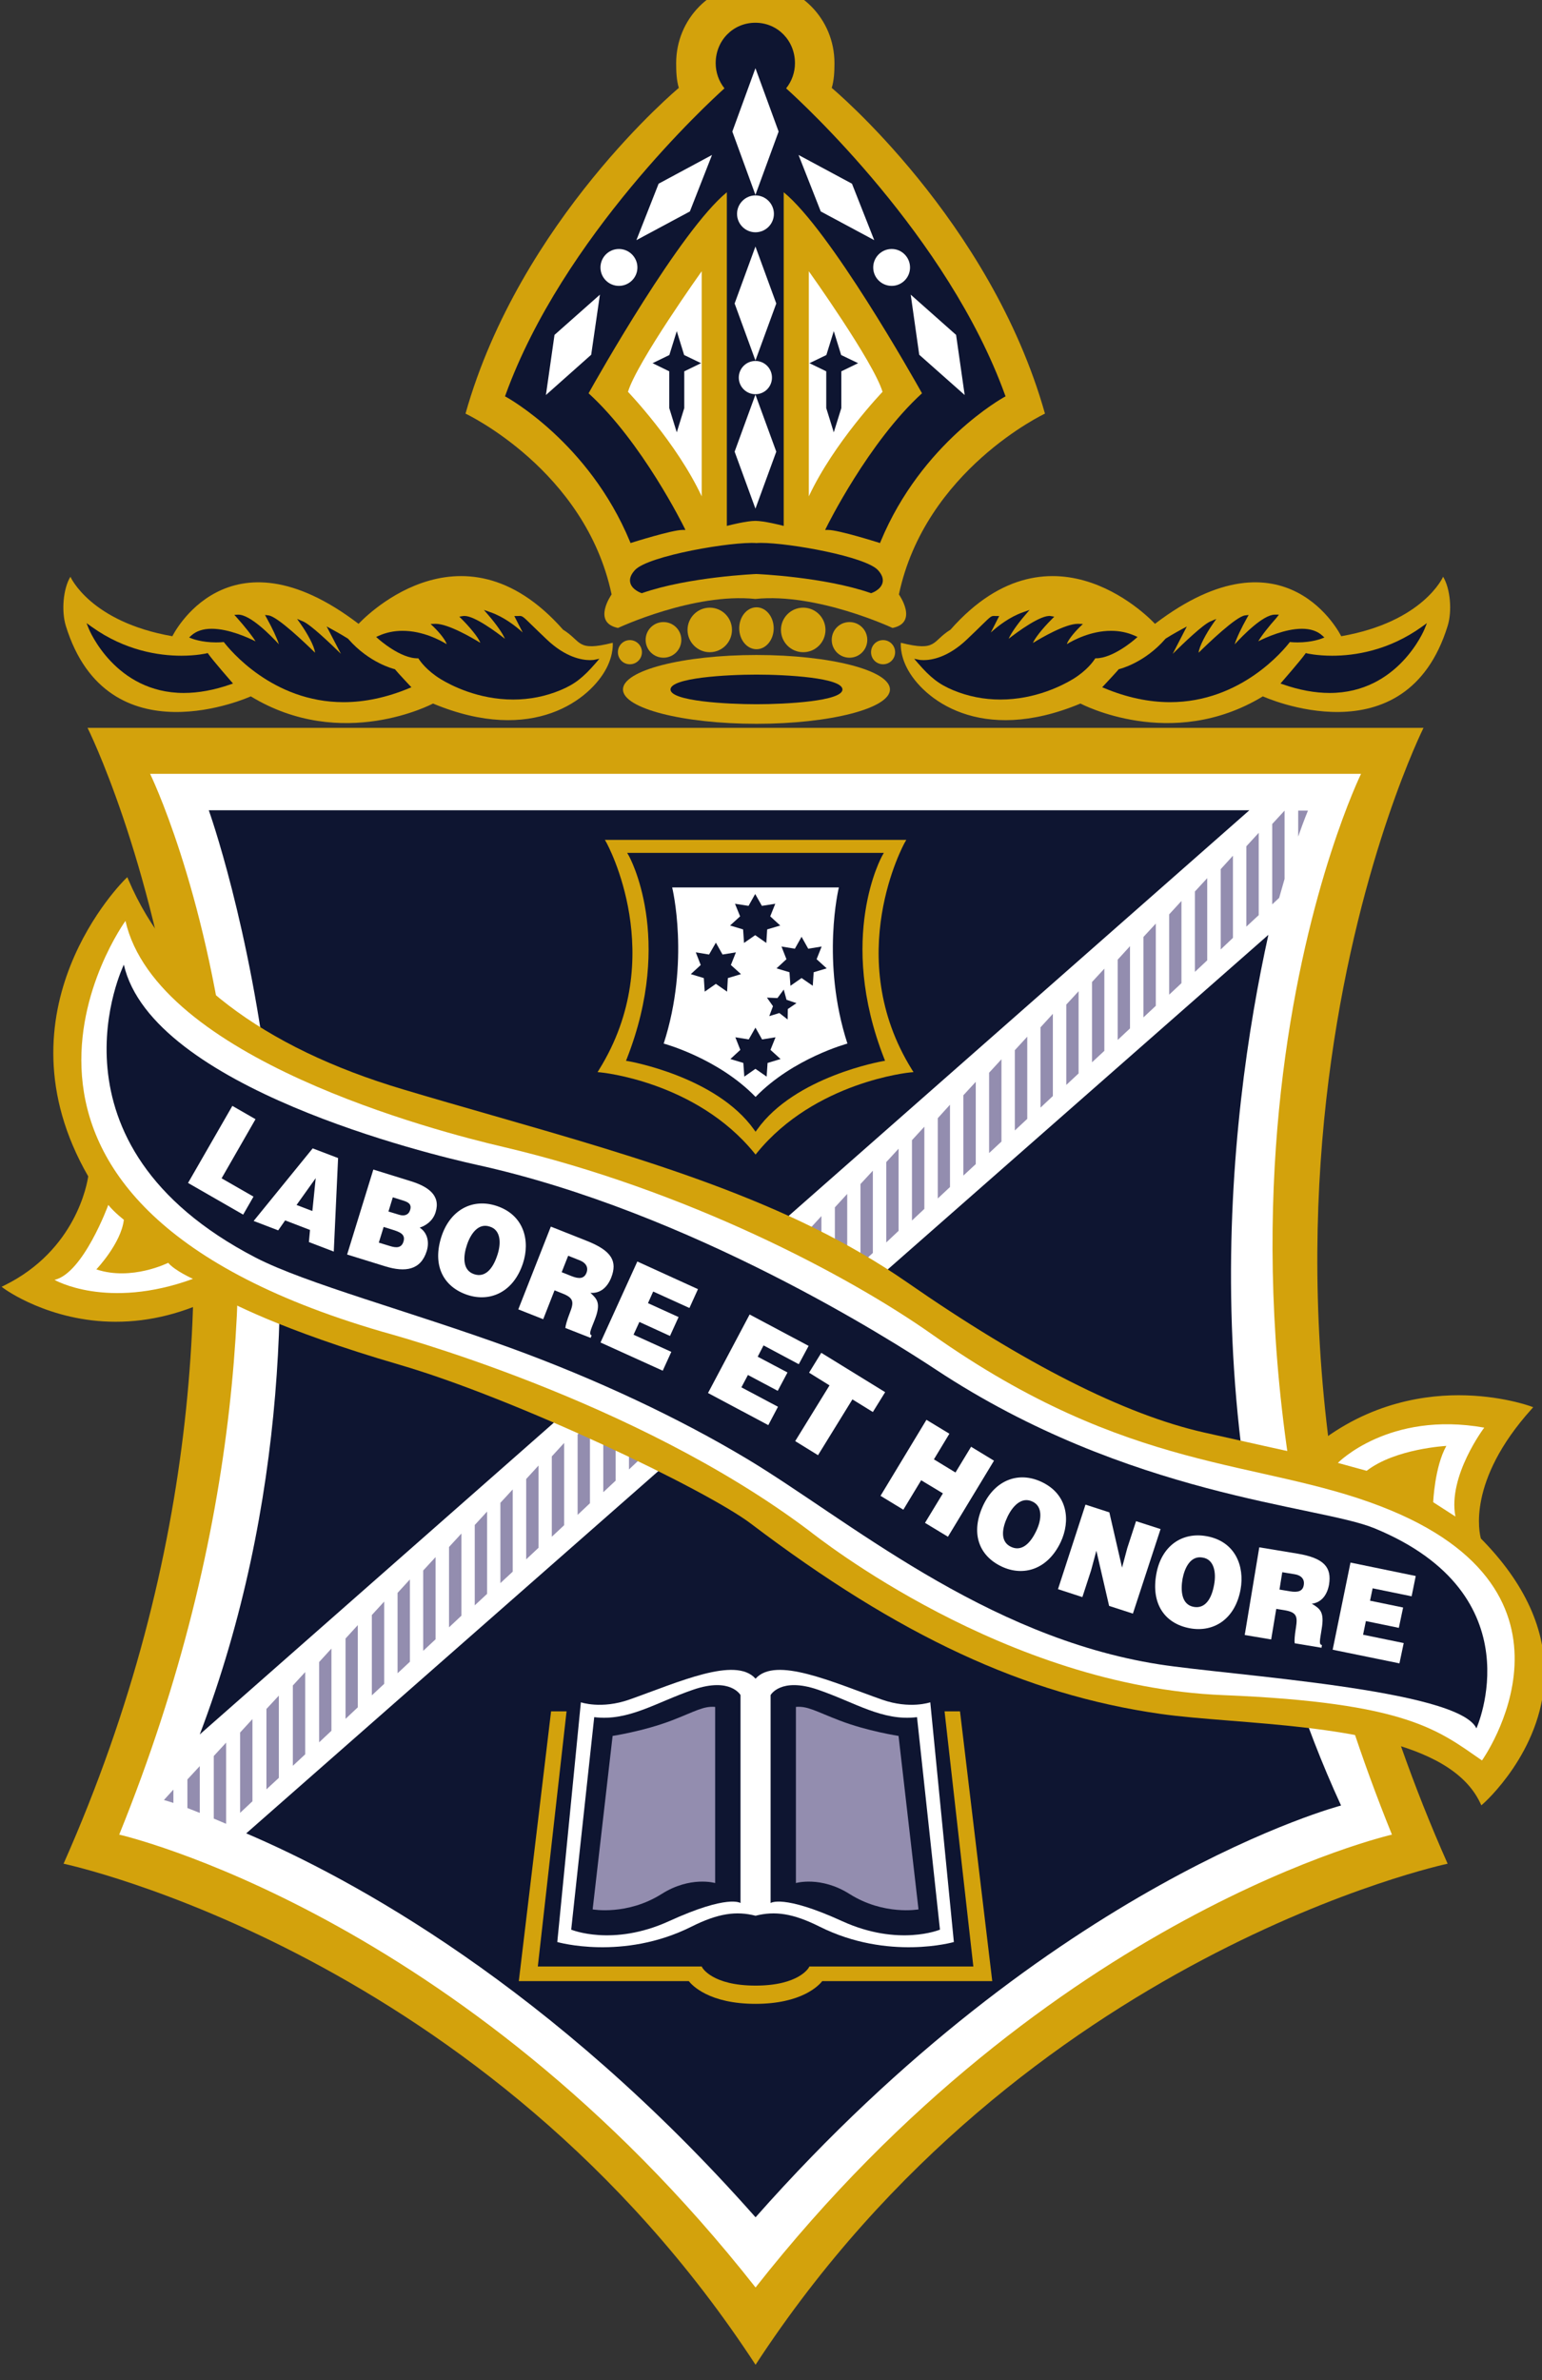 <?xml version="1.0" encoding="UTF-8" standalone="no"?>
<svg
   width="13.499mm"
   height="20.822mm"
   viewBox="0 0 13.499 20.822"
   version="1.1"
   id="svg806773"
   xmlns="http://www.w3.org/2000/svg"
   xmlns:svg="http://www.w3.org/2000/svg"
   xmlns:rdf="http://www.w3.org/1999/02/22-rdf-syntax-ns#"
   xmlns:cc="http://creativecommons.org/ns#"
   xmlns:dc="http://purl.org/dc/elements/1.1/">
  <rect x="0" y="0" width="13.499" height="20.822" fill="#333333" stroke="none"/>
  <defs
     id="defs806767">
    <clipPath
       id="clipPath806799"
       clipPathUnits="userSpaceOnUse">
      <path
         id="path806797"
         d="M 0,0 H 518.74 V 694.488 H 0 Z" />
    </clipPath>
    <clipPath
       id="clipPath806807"
       clipPathUnits="userSpaceOnUse">
      <path
         id="path806805"
         d="M -23.173,568.011 H 497.394 V 466.604 H -23.173 Z" />
    </clipPath>
    <clipPath
       id="clipPath806823"
       clipPathUnits="userSpaceOnUse">
      <path
         id="path806821"
         d="M -23.173,553.78 H 29.134 V 480.835 H -23.173 Z" />
    </clipPath>
    <clipPath
       id="clipPath806847"
       clipPathUnits="userSpaceOnUse">
      <path
         id="path806845"
         d="M 0,0 H 518.74 V 694.488 H 0 Z" />
    </clipPath>
    <clipPath
       id="clipPath806855"
       clipPathUnits="userSpaceOnUse">
      <path
         id="path806853"
         d="M 69.102,461.835 H 528.74 V 431.866 H 69.102 Z" />
    </clipPath>
    <clipPath
       id="clipPath807039"
       clipPathUnits="userSpaceOnUse">
      <path
         id="path807037"
         d="m 288.361,546.277 h 175.857 v -94.78 H 288.361 Z" />
    </clipPath>
    <clipPath
       id="clipPath807051"
       clipPathUnits="userSpaceOnUse">
      <path
         id="path807049"
         d="m 36.012,573.42 h 90.426 v 90.425 H 36.012 Z" />
    </clipPath>
  </defs>
  <g
     id="layer1"
     transform="translate(-248.812,-72.431)">
    <g
       id="g807045"
       transform="matrix(0.353,0,0,-0.353,226.756,305.97)">
      <g
         id="g807047"
         clip-path="url(#clipPath807051)">
        <g
           id="g807053"
           transform="translate(81.213,662)">
          <path
             d="m 0,0 c 1.095,0 1.963,-0.885 1.963,-1.982 0,-0.207 -0.01,-0.424 -0.068,-0.613 0,0 3.938,-3.279 5.288,-8.072 0,0 -2.968,-1.397 -3.622,-4.481 0,0 0.495,-0.696 -0.158,-0.831 0,0 -1.875,0.878 -3.403,0.719 -1.531,0.159 -3.405,-0.719 -3.405,-0.719 -0.653,0.135 -0.159,0.831 -0.159,0.831 -0.651,3.084 -3.623,4.481 -3.623,4.481 1.351,4.793 5.29,8.072 5.29,8.072 -0.058,0.189 -0.066,0.406 -0.066,0.613 C -1.963,-0.885 -1.094,0 0,0"
             style="fill:#d3a20c;fill-opacity:1;fill-rule:nonzero;stroke:none"
             id="path807055" />
        </g>
        <g
           id="g807057"
           transform="translate(84.305,648.125)">
          <path
             d="m 0,0 -0.04,0.013 c -0.01,0.003 -0.987,0.312 -1.247,0.312 h -0.074 l 0.033,0.066 c 0.01,0.021 1.041,2.11 2.37,3.321 -0.213,0.381 -2.276,4.038 -3.43,4.982 V 0.425 L -2.446,0.44 C -2.45,0.441 -2.876,0.55 -3.091,0.55 -3.308,0.55 -3.736,0.441 -3.74,0.44 L -3.798,0.425 V 8.694 C -4.951,7.75 -7.014,4.093 -7.227,3.712 c 1.33,-1.211 2.359,-3.3 2.37,-3.321 l 0.032,-0.066 h -0.074 c -0.258,0 -1.237,-0.309 -1.247,-0.312 L -6.186,0 -6.202,0.039 c -1.017,2.453 -3.042,3.566 -3.062,3.578 l -0.035,0.018 0.013,0.038 c 1.422,3.924 5.044,7.25 5.429,7.596 -0.14,0.175 -0.218,0.396 -0.218,0.624 0,0.562 0.432,1.002 0.984,1.002 0.55,0 0.982,-0.44 0.982,-1.002 0,-0.227 -0.077,-0.447 -0.219,-0.624 C -1.944,10.924 1.68,7.598 3.1,3.672 L 3.114,3.635 3.079,3.617 C 3.059,3.605 1.034,2.492 0.016,0.039 Z"
             style="fill:#0e1531;fill-opacity:1;fill-rule:nonzero;stroke:none"
             id="path807059" />
        </g>
        <g
           id="g807061"
           transform="translate(81.219,643.545)">
          <path
             d="m 0,0 h 16.565 c 0,0 -6.306,-12.604 0.598,-28.149 0,0 -10.502,-2.219 -17.163,-12.418 -6.662,10.199 -17.161,12.418 -17.161,12.418 C -10.26,-12.604 -16.566,0 -16.566,0 H 0"
             style="fill:#d3a20c;fill-opacity:1;fill-rule:nonzero;stroke:none"
             id="path807063" />
        </g>
        <g
           id="g807065"
           transform="translate(81.219,642.406)">
          <path
             d="m 0,0 h 15.016 c 0,0 -5.416,-11.044 0.766,-26.289 0,0 -8.46,-1.921 -15.782,-11.223 -7.322,9.302 -15.781,11.223 -15.781,11.223 C -9.6,-11.044 -15.015,0 -15.015,0 H 0"
             style="fill:#ffffff;fill-opacity:1;fill-rule:nonzero;stroke:none"
             id="path807067" />
        </g>
        <g
           id="g807069"
           transform="translate(93.937,638.416)">
          <path
             d="m 0,0 c -0.991,-4.49 -2.053,-13.195 1.802,-21.578 0,0 -7.141,-1.861 -14.52,-10.205 -5.069,5.729 -10.024,8.402 -12.631,9.515 z"
             style="fill:#0e1531;fill-opacity:1;fill-rule:nonzero;stroke:none"
             id="path807071" />
        </g>
        <g
           id="g807073"
           transform="translate(81.219,641.504)">
          <path
             d="m 0,0 h -13.56 c 0,0 4.125,-11.453 -0.223,-22.904 L 12.247,0 H 0"
             style="fill:#0e1531;fill-opacity:1;fill-rule:nonzero;stroke:none"
             id="path807075" />
        </g>
        <g
           id="g807077"
           transform="translate(72.009,619.853)">
          <path
             d="M 0,0 V 2.039 L -0.306,1.706 v -1.991 z"
             style="fill:#938daf;fill-opacity:1;fill-rule:nonzero;stroke:none"
             id="path807079" />
        </g>
        <g
           id="g807081"
           transform="translate(71.355,619.272)">
          <path
             d="M 0,0 V 2.037 L -0.304,1.705 v -1.991 z"
             style="fill:#938daf;fill-opacity:1;fill-rule:nonzero;stroke:none"
             id="path807083" />
        </g>
        <g
           id="g807085"
           transform="translate(70.701,618.691)">
          <path
             d="M 0,0 V 2.037 L -0.305,1.703 v -1.99 z"
             style="fill:#938daf;fill-opacity:1;fill-rule:nonzero;stroke:none"
             id="path807087" />
        </g>
        <g
           id="g807089"
           transform="translate(70.05,618.107)">
          <path
             d="M 0,0 V 2.038 L -0.306,1.706 v -1.991 z"
             style="fill:#938daf;fill-opacity:1;fill-rule:nonzero;stroke:none"
             id="path807091" />
        </g>
        <g
           id="g807093"
           transform="translate(69.397,617.524)">
          <path
             d="M 0,0 V 2.038 L -0.308,1.707 v -1.992 z"
             style="fill:#938daf;fill-opacity:1;fill-rule:nonzero;stroke:none"
             id="path807095" />
        </g>
        <g
           id="g807097"
           transform="translate(68.742,616.943)">
          <path
             d="M 0,0 V 2.037 L -0.306,1.704 v -1.991 z"
             style="fill:#938daf;fill-opacity:1;fill-rule:nonzero;stroke:none"
             id="path807099" />
        </g>
        <g
           id="g807101"
           transform="translate(68.089,616.385)">
          <path
             d="M 0,0 V 2.012 L -0.306,1.68 V 0.129 Z"
             style="fill:#938daf;fill-opacity:1;fill-rule:nonzero;stroke:none"
             id="path807103" />
        </g>
        <g
           id="g807105"
           transform="translate(67.436,616.655)">
          <path
             d="M 0,0 V 1.16 L -0.307,0.829 V 0.121 Z"
             style="fill:#938daf;fill-opacity:1;fill-rule:nonzero;stroke:none"
             id="path807107" />
        </g>
        <g
           id="g807109"
           transform="translate(66.782,616.903)">
          <path
             d="M 0,0 V 0.33 L -0.235,0.072 Z"
             style="fill:#938daf;fill-opacity:1;fill-rule:nonzero;stroke:none"
             id="path807111" />
        </g>
        <g
           id="g807113"
           transform="translate(72.647,620.401)">
          <path
             d="M 0,0 V 2.04 L -0.306,1.707 v -1.992 z"
             style="fill:#938daf;fill-opacity:1;fill-rule:nonzero;stroke:none"
             id="path807115" />
        </g>
        <g
           id="g807117"
           transform="translate(73.284,620.958)">
          <path
             d="M 0,0 V 2.037 L -0.307,1.705 v -1.991 z"
             style="fill:#938daf;fill-opacity:1;fill-rule:nonzero;stroke:none"
             id="path807119" />
        </g>
        <g
           id="g807121"
           transform="translate(73.924,621.542)">
          <path
             d="M 0,0 V 2.036 L -0.307,1.703 v -1.991 z"
             style="fill:#938daf;fill-opacity:1;fill-rule:nonzero;stroke:none"
             id="path807123" />
        </g>
        <g
           id="g807125"
           transform="translate(74.561,622.083)">
          <path
             d="M 0,0 V 2.04 L -0.306,1.707 v -1.991 z"
             style="fill:#938daf;fill-opacity:1;fill-rule:nonzero;stroke:none"
             id="path807127" />
        </g>
        <g
           id="g807129"
           transform="translate(75.197,622.634)">
          <path
             d="M 0,0 V 2.038 L -0.306,1.706 v -1.99 z"
             style="fill:#938daf;fill-opacity:1;fill-rule:nonzero;stroke:none"
             id="path807131" />
        </g>
        <g
           id="g807133"
           transform="translate(75.837,623.226)">
          <path
             d="M 0,0 V 2.038 L -0.306,1.704 v -1.991 z"
             style="fill:#938daf;fill-opacity:1;fill-rule:nonzero;stroke:none"
             id="path807135" />
        </g>
        <g
           id="g807137"
           transform="translate(76.472,623.785)">
          <path
             d="M 0,0 V 2.039 L -0.306,1.705 v -1.991 z"
             style="fill:#938daf;fill-opacity:1;fill-rule:nonzero;stroke:none"
             id="path807139" />
        </g>
        <g
           id="g807141"
           transform="translate(77.112,624.329)">
          <path
             d="M 0,0 V 2.038 L -0.306,1.704 v -1.992 z"
             style="fill:#938daf;fill-opacity:1;fill-rule:nonzero;stroke:none"
             id="path807143" />
        </g>
        <g
           id="g807145"
           transform="translate(77.749,624.889)">
          <path
             d="M 0,0 V 2.037 L -0.306,1.707 V -0.286 Z"
             style="fill:#938daf;fill-opacity:1;fill-rule:nonzero;stroke:none"
             id="path807147" />
        </g>
        <g
           id="g807149"
           transform="translate(78.385,625.455)">
          <path
             d="M 0,0 V 2.036 L -0.305,1.705 v -1.993 z"
             style="fill:#938daf;fill-opacity:1;fill-rule:nonzero;stroke:none"
             id="path807151" />
        </g>
        <g
           id="g807153"
           transform="translate(79.025,626.016)">
          <path
             d="M 0,0 V 2.037 L -0.307,1.706 v -1.991 z"
             style="fill:#938daf;fill-opacity:1;fill-rule:nonzero;stroke:none"
             id="path807155" />
        </g>
        <g
           id="g807157"
           transform="translate(79.661,626.577)">
          <path
             d="M 0,0 V 2.037 L -0.303,1.704 v -1.99 z"
             style="fill:#938daf;fill-opacity:1;fill-rule:nonzero;stroke:none"
             id="path807159" />
        </g>
        <g
           id="g807161"
           transform="translate(80.3,627.138)">
          <path
             d="M 0,0 V 2.039 L -0.305,1.704 v -1.991 z"
             style="fill:#938daf;fill-opacity:1;fill-rule:nonzero;stroke:none"
             id="path807163" />
        </g>
        <g
           id="g807165"
           transform="translate(80.937,627.687)">
          <path
             d="M 0,0 V 2.036 L -0.303,1.705 v -1.99 z"
             style="fill:#938daf;fill-opacity:1;fill-rule:nonzero;stroke:none"
             id="path807167" />
        </g>
        <g
           id="g807169"
           transform="translate(81.577,628.252)">
          <path
             d="M 0,0 V 2.038 L -0.305,1.706 v -1.99 z"
             style="fill:#938daf;fill-opacity:1;fill-rule:nonzero;stroke:none"
             id="path807171" />
        </g>
        <g
           id="g807173"
           transform="translate(82.213,628.841)">
          <path
             d="M 0,0 V 2.037 L -0.303,1.705 v -1.991 z"
             style="fill:#938daf;fill-opacity:1;fill-rule:nonzero;stroke:none"
             id="path807175" />
        </g>
        <g
           id="g807177"
           transform="translate(82.852,629.408)">
          <path
             d="M 0,0 V 2.038 L -0.306,1.704 v -1.991 z"
             style="fill:#938daf;fill-opacity:1;fill-rule:nonzero;stroke:none"
             id="path807179" />
        </g>
        <g
           id="g807181"
           transform="translate(83.492,629.956)">
          <path
             d="M 0,0 V 2.039 L -0.306,1.706 v -1.992 z"
             style="fill:#938daf;fill-opacity:1;fill-rule:nonzero;stroke:none"
             id="path807183" />
        </g>
        <g
           id="g807185"
           transform="translate(84.128,630.533)">
          <path
             d="M 0,0 V 2.038 L -0.307,1.707 v -1.991 z"
             style="fill:#938daf;fill-opacity:1;fill-rule:nonzero;stroke:none"
             id="path807187" />
        </g>
        <g
           id="g807189"
           transform="translate(84.766,631.08)">
          <path
             d="M 0,0 V 2.036 L -0.306,1.703 v -1.991 z"
             style="fill:#938daf;fill-opacity:1;fill-rule:nonzero;stroke:none"
             id="path807191" />
        </g>
        <g
           id="g807193"
           transform="translate(85.405,631.624)">
          <path
             d="M 0,0 V 2.037 L -0.307,1.703 v -1.991 z"
             style="fill:#938daf;fill-opacity:1;fill-rule:nonzero;stroke:none"
             id="path807195" />
        </g>
        <g
           id="g807197"
           transform="translate(86.041,632.166)">
          <path
             d="M 0,0 V 2.04 L -0.303,1.706 v -1.99 z"
             style="fill:#938daf;fill-opacity:1;fill-rule:nonzero;stroke:none"
             id="path807199" />
        </g>
        <g
           id="g807201"
           transform="translate(86.68,632.734)">
          <path
             d="M 0,0 V 2.039 L -0.308,1.705 v -1.99 z"
             style="fill:#938daf;fill-opacity:1;fill-rule:nonzero;stroke:none"
             id="path807203" />
        </g>
        <g
           id="g807205"
           transform="translate(87.317,633.292)">
          <path
             d="M 0,0 V 2.04 L -0.306,1.707 v -1.991 z"
             style="fill:#938daf;fill-opacity:1;fill-rule:nonzero;stroke:none"
             id="path807207" />
        </g>
        <g
           id="g807209"
           transform="translate(87.957,633.855)">
          <path
             d="M 0,0 V 2.037 L -0.308,1.702 v -1.989 z"
             style="fill:#938daf;fill-opacity:1;fill-rule:nonzero;stroke:none"
             id="path807211" />
        </g>
        <g
           id="g807213"
           transform="translate(88.592,634.421)">
          <path
             d="M 0,0 V 2.037 L -0.306,1.703 v -1.99 z"
             style="fill:#938daf;fill-opacity:1;fill-rule:nonzero;stroke:none"
             id="path807215" />
        </g>
        <g
           id="g807217"
           transform="translate(89.23,634.981)">
          <path
             d="M 0,0 V 2.037 L -0.305,1.706 v -1.991 z"
             style="fill:#938daf;fill-opacity:1;fill-rule:nonzero;stroke:none"
             id="path807219" />
        </g>
        <g
           id="g807221"
           transform="translate(89.869,635.541)">
          <path
             d="M 0,0 V 2.037 L -0.306,1.706 v -1.99 z"
             style="fill:#938daf;fill-opacity:1;fill-rule:nonzero;stroke:none"
             id="path807223" />
        </g>
        <g
           id="g807225"
           transform="translate(90.505,636.097)">
          <path
             d="M 0,0 V 2.038 L -0.305,1.704 v -1.99 z"
             style="fill:#938daf;fill-opacity:1;fill-rule:nonzero;stroke:none"
             id="path807227" />
        </g>
        <g
           id="g807229"
           transform="translate(91.145,636.657)">
          <path
             d="M 0,0 V 2.038 L -0.307,1.706 v -1.993 z"
             style="fill:#938daf;fill-opacity:1;fill-rule:nonzero;stroke:none"
             id="path807231" />
        </g>
        <g
           id="g807233"
           transform="translate(91.781,637.218)">
          <path
             d="M 0,0 V 2.037 L -0.305,1.705 v -1.99 z"
             style="fill:#938daf;fill-opacity:1;fill-rule:nonzero;stroke:none"
             id="path807235" />
        </g>
        <g
           id="g807237"
           transform="translate(92.42,637.784)">
          <path
             d="M 0,0 V 2.037 L -0.305,1.706 v -1.992 z"
             style="fill:#938daf;fill-opacity:1;fill-rule:nonzero;stroke:none"
             id="path807239" />
        </g>
        <g
           id="g807241"
           transform="translate(93.058,638.341)">
          <path
             d="M 0,0 V 2.036 L -0.303,1.703 v -1.99 z"
             style="fill:#938daf;fill-opacity:1;fill-rule:nonzero;stroke:none"
             id="path807243" />
        </g>
        <g
           id="g807245"
           transform="translate(93.697,638.904)">
          <path
             d="M 0,0 V 2.04 L -0.307,1.706 v -1.991 z"
             style="fill:#938daf;fill-opacity:1;fill-rule:nonzero;stroke:none"
             id="path807247" />
        </g>
        <g
           id="g807249"
           transform="translate(94.032,639.171)">
          <path
             d="M 0,0 0.172,0.161 C 0.218,0.326 0.263,0.482 0.306,0.629 V 2.323 L 0,1.992 Z"
             style="fill:#938daf;fill-opacity:1;fill-rule:nonzero;stroke:none"
             id="path807251" />
        </g>
        <g
           id="g807253"
           transform="translate(94.918,641.494)">
          <path
             d="M 0,0 H -0.242 V -0.643 C -0.096,-0.227 0,0 0,0"
             style="fill:#938daf;fill-opacity:1;fill-rule:nonzero;stroke:none"
             id="path807255" />
        </g>
        <g
           id="g807257"
           transform="translate(81.219,632.97)">
          <path
             d="M 0,0 -0.035,0.044 C -1.477,1.809 -3.82,2.035 -3.844,2.037 l -0.074,0.006 0.039,0.064 c 1.737,2.796 0.197,5.596 0.181,5.624 L -3.736,7.799 H 3.738 L 3.699,7.731 C 3.683,7.703 2.14,4.901 3.877,2.107 L 3.917,2.043 3.843,2.037 C 3.819,2.035 1.476,1.808 0.036,0.044 Z"
             style="fill:#d3a20c;fill-opacity:1;fill-rule:nonzero;stroke:none"
             id="path807259" />
        </g>
        <g
           id="g807261"
           transform="translate(81.219,611.923)">
          <path
             d="m 0,0 c -1.149,0 -1.573,0.458 -1.656,0.563 h -4.216 l 0.007,0.052 0.794,6.634 h 0.384 L -5.4,0.925 h 4.066 L -1.322,0.9 C -1.319,0.896 -1.077,0.452 0,0.452 1.076,0.452 1.319,0.896 1.321,0.9 L 1.334,0.925 H 1.362 5.401 L 4.687,7.249 H 5.07 L 5.075,7.208 5.87,0.563 H 1.654 C 1.571,0.458 1.147,0 0,0"
             style="fill:#d3a20c;fill-opacity:1;fill-rule:nonzero;stroke:none"
             id="path807263" />
        </g>
        <g
           id="g807265"
           transform="translate(64.228,647.29)">
          <path
             d="m 0,0 c 0,0 0.487,-1.117 2.528,-1.474 0,0 1.361,2.79 4.618,0.307 0,0 2.511,2.757 5.072,-0.145 0.47,-0.29 0.324,-0.551 1.231,-0.324 0,0 0.029,-0.27 -0.15,-0.62 -0.388,-0.764 -1.817,-1.924 -4.307,-0.886 0,0 -2.253,-1.2 -4.519,0.178 0,0 -3.548,-1.615 -4.587,1.747 C -0.226,-0.852 -0.182,-0.297 0,0"
             style="fill:#d3a20c;fill-opacity:1;fill-rule:nonzero;stroke:none"
             id="path807267" />
        </g>
        <g
           id="g807269"
           transform="translate(75.208,644.247)">
          <path
             d="M 0,0 C -0.869,0 -1.546,0.353 -1.796,0.505 -2.142,0.717 -2.305,0.946 -2.352,1.022 -2.784,1.006 -3.323,1.484 -3.345,1.504 l -0.053,0.047 0.064,0.029 c 0.183,0.082 0.381,0.123 0.591,0.123 0.505,0 0.94,-0.235 1.094,-0.331 -0.024,0.095 -0.17,0.28 -0.321,0.426 l -0.078,0.075 0.124,0.004 c 0.313,0 0.909,-0.348 1.109,-0.471 -0.051,0.145 -0.296,0.424 -0.458,0.585 l -0.062,0.063 0.087,0.015 c 0.012,0.002 0.025,0.003 0.039,0.003 0.256,0 0.799,-0.406 1.004,-0.566 -0.048,0.12 -0.21,0.356 -0.408,0.584 L -0.726,2.221 -0.563,2.164 C -0.232,2.048 0.054,1.827 0.236,1.663 L 0.028,2.07 h 0.075 c 0.013,0 0.024,0 0.033,0.001 L 0.16,2.072 C 0.23,2.072 0.253,2.05 0.465,1.843 0.55,1.761 0.667,1.646 0.833,1.489 1.302,1.043 1.707,0.977 1.907,0.977 c 0.063,0 0.099,0.007 0.1,0.007 L 2.138,1.011 2.051,0.909 C 1.733,0.541 1.52,0.377 1.174,0.233 0.802,0.078 0.408,0 0,0"
             style="fill:#0e1531;fill-opacity:1;fill-rule:nonzero;stroke:none"
             id="path807271" />
        </g>
        <g
           id="g807273"
           transform="translate(71.002,644.182)">
          <path
             d="M 0,0 C -1.766,0 -2.828,1.305 -2.97,1.49 -3.033,1.484 -3.098,1.481 -3.161,1.481 c -0.359,0 -0.591,0.091 -0.6,0.095 l -0.069,0.027 0.055,0.05 c 0.123,0.11 0.292,0.166 0.504,0.166 0.421,0 0.899,-0.217 1.088,-0.312 -0.068,0.116 -0.27,0.372 -0.461,0.585 l -0.065,0.072 0.097,0.005 v 0 c 0.302,0 0.809,-0.518 1.008,-0.734 -0.043,0.143 -0.17,0.413 -0.301,0.647 L -1.949,2.161 -1.859,2.15 C -1.635,2.122 -0.932,1.446 -0.708,1.226 -0.72,1.385 -0.906,1.713 -1.06,1.932 l -0.093,0.132 0.149,-0.063 c 0.186,-0.08 0.66,-0.53 0.938,-0.803 L -0.419,1.876 -0.288,1.805 C -0.285,1.803 -0.073,1.689 0.105,1.577 L 0.115,1.568 C 0.635,0.97 1.251,0.822 1.257,0.821 L 1.273,0.817 1.283,0.805 C 1.346,0.726 1.634,0.421 1.636,0.418 L 1.682,0.369 1.621,0.344 C 1.071,0.116 0.526,0 0,0"
             style="fill:#0e1531;fill-opacity:1;fill-rule:nonzero;stroke:none"
             id="path807275" />
        </g>
        <g
           id="g807277"
           transform="translate(67.04,644.41)">
          <path
             d="M 0,0 C -1.702,0 -2.347,1.569 -2.354,1.585 L -2.412,1.73 -2.284,1.639 c 0.828,-0.592 1.666,-0.716 2.224,-0.716 0.377,0 0.62,0.058 0.622,0.058 L 0.593,0.989 0.611,0.963 C 0.721,0.806 1.171,0.291 1.175,0.286 L 1.22,0.234 1.156,0.212 C 0.751,0.071 0.362,0 0,0"
             style="fill:#0e1531;fill-opacity:1;fill-rule:nonzero;stroke:none"
             id="path807279" />
        </g>
        <g
           id="g807281"
           transform="translate(98.27,647.29)">
          <path
             d="m 0,0 c 0,0 -0.486,-1.117 -2.527,-1.474 0,0 -1.361,2.79 -4.619,0.307 0,0 -2.509,2.757 -5.071,-0.145 -0.471,-0.29 -0.324,-0.551 -1.231,-0.324 0,0 -0.03,-0.27 0.149,-0.62 0.388,-0.764 1.818,-1.924 4.306,-0.886 0,0 2.254,-1.2 4.523,0.178 0,0 3.544,-1.615 4.583,1.747 C 0.226,-0.852 0.181,-0.297 0,0"
             style="fill:#d3a20c;fill-opacity:1;fill-rule:nonzero;stroke:none"
             id="path807283" />
        </g>
        <g
           id="g807285"
           transform="translate(87.291,644.247)">
          <path
             d="M 0,0 C -0.408,0 -0.803,0.078 -1.175,0.233 -1.521,0.378 -1.734,0.542 -2.051,0.909 L -2.138,1.01 -2.007,0.984 c 0,0 0.037,-0.007 0.101,-0.007 0.2,0 0.606,0.066 1.075,0.512 0.17,0.161 0.289,0.277 0.374,0.361 0.207,0.201 0.228,0.222 0.297,0.222 L -0.137,2.071 C -0.128,2.07 -0.117,2.07 -0.105,2.07 H -0.03 L -0.238,1.661 c 0.182,0.165 0.469,0.387 0.8,0.503 L 0.724,2.221 0.612,2.091 C 0.415,1.863 0.255,1.628 0.205,1.506 0.422,1.676 1.012,2.111 1.249,2.069 L 1.336,2.054 1.274,1.991 C 1.024,1.742 0.844,1.502 0.807,1.402 1,1.521 1.606,1.877 1.923,1.877 L 2.046,1.873 1.969,1.798 C 1.819,1.652 1.673,1.467 1.648,1.373 c 0.155,0.095 0.591,0.33 1.097,0.33 0.21,0 0.409,-0.041 0.591,-0.123 L 3.401,1.551 3.347,1.504 C 3.325,1.484 2.797,1.022 2.368,1.022 c -0.005,0 -0.01,0 -0.015,0 C 2.306,0.946 2.144,0.717 1.796,0.505 1.545,0.353 0.867,0 0,0"
             style="fill:#0e1531;fill-opacity:1;fill-rule:nonzero;stroke:none"
             id="path807287" />
        </g>
        <g
           id="g807289"
           transform="translate(91.498,644.182)">
          <path
             d="m 0,0 c -0.526,0 -1.072,0.116 -1.621,0.344 l -0.062,0.025 0.046,0.049 c 0.003,0.003 0.289,0.308 0.356,0.388 l 0.01,0.012 0.015,0.003 c 0.006,0.001 0.622,0.15 1.14,0.747 l 0.01,0.009 c 0.176,0.112 0.39,0.226 0.392,0.228 l 0.13,0.07 -0.35,-0.678 C 0.343,1.471 0.815,1.921 1,2.001 L 1.148,2.064 1.056,1.932 C 0.904,1.713 0.72,1.384 0.709,1.226 0.932,1.445 1.635,2.122 1.859,2.15 L 1.95,2.161 1.905,2.082 C 1.773,1.848 1.644,1.577 1.603,1.433 1.801,1.649 2.308,2.169 2.598,2.169 H 2.7 L 2.641,2.092 C 2.454,1.883 2.257,1.634 2.189,1.509 c 0.192,0.097 0.666,0.31 1.082,0.31 0.211,0 0.38,-0.056 0.502,-0.166 L 3.828,1.603 3.759,1.576 C 3.749,1.572 3.519,1.481 3.161,1.481 3.098,1.481 3.035,1.484 2.971,1.49 2.83,1.305 1.767,0 0,0"
             style="fill:#0e1531;fill-opacity:1;fill-rule:nonzero;stroke:none"
             id="path807291" />
        </g>
        <g
           id="g807293"
           transform="translate(95.457,644.41)">
          <path
             d="m 0,0 c -0.362,0 -0.751,0.071 -1.156,0.212 l -0.064,0.022 0.045,0.052 c 0.004,0.005 0.453,0.52 0.564,0.677 l 0.018,0.026 0.03,-0.008 c 0.002,0 0.246,-0.058 0.623,-0.058 h 0.001 c 0.558,0 1.396,0.124 2.223,0.716 L 2.411,1.731 2.353,1.585 C 2.347,1.569 1.702,0 0,0"
             style="fill:#0e1531;fill-opacity:1;fill-rule:nonzero;stroke:none"
             id="path807295" />
        </g>
        <g
           id="g807297"
           transform="translate(81.243,643.646)">
          <path
             d="M 0,0 C 1.829,0 3.309,0.382 3.309,0.851 3.309,1.324 1.829,1.705 0,1.705 -1.828,1.705 -3.312,1.324 -3.312,0.851 -3.312,0.382 -1.828,0 0,0"
             style="fill:#d3a20c;fill-opacity:1;fill-rule:nonzero;stroke:none"
             id="path807299" />
        </g>
        <g
           id="g807301"
           transform="translate(81.243,644.131)">
          <path
             d="m 0,0 c -0.737,0 -2.133,0.076 -2.133,0.365 0,0.292 1.396,0.369 2.133,0.369 0.737,0 2.131,-0.077 2.131,-0.369 C 2.131,0.076 0.737,0 0,0"
             style="fill:#0e1531;fill-opacity:1;fill-rule:nonzero;stroke:none"
             id="path807303" />
        </g>
        <g
           id="g807305"
           transform="translate(80.082,645.42)">
          <path
             d="M 0,0 C 0.307,0 0.552,0.248 0.552,0.553 0.552,0.857 0.307,1.104 0,1.104 -0.302,1.104 -0.55,0.857 -0.55,0.553 -0.55,0.248 -0.302,0 0,0"
             style="fill:#d3a20c;fill-opacity:1;fill-rule:nonzero;stroke:none"
             id="path807307" />
        </g>
        <g
           id="g807309"
           transform="translate(78.935,645.284)">
          <path
             d="M 0,0 C 0.245,0 0.443,0.197 0.443,0.442 0.443,0.686 0.245,0.883 0,0.883 -0.244,0.883 -0.442,0.686 -0.442,0.442 -0.442,0.197 -0.244,0 0,0"
             style="fill:#d3a20c;fill-opacity:1;fill-rule:nonzero;stroke:none"
             id="path807311" />
        </g>
        <g
           id="g807313"
           transform="translate(78.102,645.121)">
          <path
             d="m 0,0 c 0.165,0 0.299,0.133 0.299,0.299 0,0.166 -0.134,0.3 -0.299,0.3 -0.165,0 -0.297,-0.134 -0.297,-0.3 C -0.297,0.133 -0.165,0 0,0"
             style="fill:#d3a20c;fill-opacity:1;fill-rule:nonzero;stroke:none"
             id="path807315" />
        </g>
        <g
           id="g807317"
           transform="translate(82.401,645.42)">
          <path
             d="m 0,0 c -0.305,0 -0.552,0.248 -0.552,0.553 0,0.304 0.247,0.551 0.552,0.551 0.305,0 0.552,-0.247 0.552,-0.551 C 0.552,0.248 0.305,0 0,0"
             style="fill:#d3a20c;fill-opacity:1;fill-rule:nonzero;stroke:none"
             id="path807319" />
        </g>
        <g
           id="g807321"
           transform="translate(81.243,645.494)">
          <path
             d="m 0,0 c 0.234,0 0.426,0.232 0.426,0.519 0,0.287 -0.192,0.52 -0.426,0.52 -0.237,0 -0.429,-0.233 -0.429,-0.52 C -0.429,0.232 -0.237,0 0,0"
             style="fill:#d3a20c;fill-opacity:1;fill-rule:nonzero;stroke:none"
             id="path807323" />
        </g>
        <g
           id="g807325"
           transform="translate(83.549,645.284)">
          <path
             d="m 0,0 c -0.246,0 -0.441,0.197 -0.441,0.442 0,0.244 0.195,0.441 0.441,0.441 0.243,0 0.441,-0.197 0.441,-0.441 C 0.441,0.197 0.243,0 0,0"
             style="fill:#d3a20c;fill-opacity:1;fill-rule:nonzero;stroke:none"
             id="path807327" />
        </g>
        <g
           id="g807329"
           transform="translate(84.382,645.121)">
          <path
             d="m 0,0 c -0.167,0 -0.299,0.133 -0.299,0.299 0,0.166 0.132,0.3 0.299,0.3 0.165,0 0.298,-0.134 0.298,-0.3 C 0.298,0.133 0.165,0 0,0"
             style="fill:#d3a20c;fill-opacity:1;fill-rule:nonzero;stroke:none"
             id="path807331" />
        </g>
        <g
           id="g807333"
           transform="translate(79.883,654.861)">
          <path
             d="m 0,0 c 0,0 -1.602,-2.246 -1.828,-2.988 0,0 1.204,-1.255 1.828,-2.59 z"
             style="fill:#ffffff;fill-opacity:1;fill-rule:nonzero;stroke:none"
             id="path807335" />
        </g>
        <g
           id="g807337"
           transform="translate(80.139,657.743)">
          <path
             d="m 0,0 -0.549,-1.4 -1.326,-0.711 0.551,1.399 z"
             style="fill:#ffffff;fill-opacity:1;fill-rule:nonzero;stroke:none"
             id="path807339" />
        </g>
        <g
           id="g807341"
           transform="translate(77.359,654.281)">
          <path
             d="m 0,0 -0.216,-1.489 -1.123,-0.998 0.213,1.49 z"
             style="fill:#ffffff;fill-opacity:1;fill-rule:nonzero;stroke:none"
             id="path807343" />
        </g>
        <g
           id="g807345"
           transform="translate(77.83,654.499)">
          <path
             d="M 0,0 C 0.253,0 0.459,0.204 0.459,0.456 0.459,0.708 0.253,0.914 0,0.914 -0.253,0.914 -0.457,0.708 -0.457,0.456 -0.457,0.204 -0.253,0 0,0"
             style="fill:#ffffff;fill-opacity:1;fill-rule:nonzero;stroke:none"
             id="path807347" />
        </g>
        <g
           id="g807349"
           transform="translate(79.867,652.583)">
          <path
             d="M 0,0 -0.419,0.202 -0.602,0.794 -0.786,0.202 -1.202,0 -0.788,-0.202 v -0.911 l 0.186,-0.601 0.186,0.601 v 0.911 z"
             style="fill:#0e1531;fill-opacity:1;fill-rule:nonzero;stroke:none"
             id="path807351" />
        </g>
        <g
           id="g807353"
           transform="translate(82.54,654.861)">
          <path
             d="m 0,0 c 0,0 1.605,-2.246 1.828,-2.988 0,0 -1.204,-1.255 -1.828,-2.59 z"
             style="fill:#ffffff;fill-opacity:1;fill-rule:nonzero;stroke:none"
             id="path807355" />
        </g>
        <g
           id="g807357"
           transform="translate(82.285,657.743)">
          <path
             d="M 0,0 0.551,-1.4 1.877,-2.111 1.325,-0.712 Z"
             style="fill:#ffffff;fill-opacity:1;fill-rule:nonzero;stroke:none"
             id="path807359" />
        </g>
        <g
           id="g807361"
           transform="translate(85.067,654.281)">
          <path
             d="m 0,0 0.211,-1.489 1.127,-0.998 -0.213,1.49 z"
             style="fill:#ffffff;fill-opacity:1;fill-rule:nonzero;stroke:none"
             id="path807363" />
        </g>
        <g
           id="g807365"
           transform="translate(80.643,658.323)">
          <path
             d="M 0,0 0.573,1.57 1.148,0 0.573,-1.569 Z"
             style="fill:#ffffff;fill-opacity:1;fill-rule:nonzero;stroke:none"
             id="path807367" />
        </g>
        <g
           id="g807369"
           transform="translate(81.216,656.741)">
          <path
             d="M 0,0 C 0.252,0 0.458,-0.207 0.458,-0.457 0.458,-0.71 0.252,-0.914 0,-0.914 c -0.25,0 -0.456,0.204 -0.456,0.457 C -0.456,-0.207 -0.25,0 0,0"
             style="fill:#ffffff;fill-opacity:1;fill-rule:nonzero;stroke:none"
             id="path807371" />
        </g>
        <g
           id="g807373"
           transform="translate(84.595,654.499)">
          <path
             d="m 0,0 c -0.253,0 -0.458,0.204 -0.458,0.456 0,0.252 0.205,0.458 0.458,0.458 0.251,0 0.455,-0.206 0.455,-0.458 C 0.455,0.204 0.251,0 0,0"
             style="fill:#ffffff;fill-opacity:1;fill-rule:nonzero;stroke:none"
             id="path807375" />
        </g>
        <g
           id="g807377"
           transform="translate(81.216,651.803)">
          <path
             d="M 0,0 0.517,-1.413 0,-2.825 -0.516,-1.413 Z"
             style="fill:#ffffff;fill-opacity:1;fill-rule:nonzero;stroke:none"
             id="path807379" />
        </g>
        <g
           id="g807381"
           transform="translate(80.7,654.062)">
          <path
             d="M 0,0 0.516,1.412 1.033,0 0.516,-1.412 Z"
             style="fill:#ffffff;fill-opacity:1;fill-rule:nonzero;stroke:none"
             id="path807383" />
        </g>
        <g
           id="g807385"
           transform="translate(81.626,652.226)">
          <path
             d="m 0,0 c 0,-0.228 -0.183,-0.412 -0.41,-0.412 -0.228,0 -0.413,0.184 -0.413,0.412 0,0.228 0.185,0.412 0.413,0.412 C -0.183,0.412 0,0.228 0,0"
             style="fill:#ffffff;fill-opacity:1;fill-rule:nonzero;stroke:none"
             id="path807387" />
        </g>
        <g
           id="g807389"
           transform="translate(82.556,652.583)">
          <path
             d="M 0,0 0.419,0.202 0.603,0.794 0.786,0.202 1.206,0 0.79,-0.202 V -1.113 L 0.603,-1.714 0.416,-1.113 v 0.911 z"
             style="fill:#0e1531;fill-opacity:1;fill-rule:nonzero;stroke:none"
             id="path807391" />
        </g>
        <g
           id="g807393"
           transform="translate(99.218,616.843)">
          <path
             d="m 0,0 -0.026,0.055 c -0.755,1.608 -3.78,1.849 -6.211,2.043 -0.639,0.051 -1.243,0.099 -1.728,0.169 -3.346,0.476 -6.476,1.929 -10.149,4.713 -1.101,0.835 -5.825,3.096 -8.719,3.94 -2.979,0.867 -4.308,1.602 -4.493,1.708 -0.829,-0.427 -1.683,-0.644 -2.54,-0.644 -1.648,0 -2.759,0.814 -2.77,0.822 l -0.061,0.045 0.068,0.033 c 1.777,0.875 2.056,2.532 2.08,2.704 -2.375,4.126 0.889,7.336 0.922,7.368 l 0.048,0.046 0.026,-0.061 c 1.026,-2.41 3.321,-4.16 6.823,-5.201 0.724,-0.217 1.455,-0.426 2.162,-0.629 3.811,-1.095 7.411,-2.129 10.319,-4.144 2.923,-2.028 5.4,-3.281 7.363,-3.725 0.924,-0.209 2.306,-0.513 2.501,-0.556 1.347,1.22 2.82,1.477 3.821,1.477 1.039,0 1.78,-0.271 1.787,-0.274 L 1.286,9.866 1.241,9.815 C -0.363,8.031 -0.046,6.735 -0.011,6.612 1.08,5.509 1.61,4.345 1.566,3.154 1.497,1.32 0.06,0.052 0.046,0.04 Z"
             style="fill:#d3a20c;fill-opacity:1;fill-rule:nonzero;stroke:none"
             id="path807395" />
        </g>
        <g
           id="g807397"
           transform="translate(98.024,624.355)">
          <path
             d="m 0,0 c 0,0 0.035,0.875 0.326,1.395 0,0 -1.265,-0.066 -1.976,-0.617 l -0.714,0.196 c 0,0 1.264,1.294 3.63,0.874 0,0 -0.908,-1.199 -0.715,-2.203 z"
             style="fill:#ffffff;fill-opacity:1;fill-rule:nonzero;stroke:none"
             id="path807399" />
        </g>
        <g
           id="g807401"
           transform="translate(65.167,631.722)">
          <path
             d="m 0,0 c 0,0 -0.62,-1.695 -1.333,-1.857 0,0 1.296,-0.753 3.433,0.025 0,0 -0.451,0.202 -0.614,0.398 0,0 -0.908,-0.456 -1.782,-0.163 0,0 0.616,0.648 0.682,1.23 0,0 -0.225,0.171 -0.386,0.367"
             style="fill:#ffffff;fill-opacity:1;fill-rule:nonzero;stroke:none"
             id="path807403" />
        </g>
        <g
           id="g807405"
           transform="translate(65.593,638.761)">
          <path
             d="m 0,0 c 0,0 -4.992,-6.87 6.349,-10.175 0.184,-0.056 6.251,-1.66 10.602,-4.935 0.226,-0.173 4.86,-3.862 10.271,-4.077 4.58,-0.185 5.342,-0.878 6.419,-1.619 0,0 2.983,4.175 -2.498,6.293 -3.063,1.186 -6.242,0.811 -11.134,4.262 C 17.938,-8.79 13.926,-6.669 9.357,-5.598 7.719,-5.217 0.774,-3.408 0,0"
             style="fill:#ffffff;fill-opacity:1;fill-rule:nonzero;stroke:none"
             id="path807407" />
        </g>
        <g
           id="g807409"
           transform="translate(65.553,637.676)">
          <path
             d="m 0,0 c 0,0 -2.172,-4.44 3.271,-7.261 1.25,-0.644 3.814,-1.326 6.322,-2.238 2.135,-0.777 4.184,-1.743 5.864,-2.75 2.464,-1.477 5.868,-4.408 10.211,-5.09 1.781,-0.279 7.421,-0.616 7.875,-1.587 0,0 1.49,3.306 -2.529,4.959 -1.389,0.57 -6.101,0.781 -10.874,3.931 -1.057,0.698 -6.077,3.911 -11.39,5.077 C 7.589,-4.703 0.696,-3.044 0,0"
             style="fill:#0e1531;fill-opacity:1;fill-rule:nonzero;stroke:none"
             id="path807411" />
        </g>
        <g
           id="g807413"
           transform="translate(67.145,632.267)">
          <path
             d="M 0,0 1.099,1.91 1.673,1.58 0.832,0.115 1.623,-0.339 1.367,-0.785 Z"
             style="fill:#ffffff;fill-opacity:1;fill-rule:nonzero;stroke:none"
             id="path807415" />
        </g>
        <g
           id="g807417"
           transform="translate(70.311,632.386)">
          <path
             d="m 0,0 -0.475,-0.665 0.392,-0.15 z m -1.539,-1.061 1.464,1.799 0.63,-0.24 -0.107,-2.318 -0.617,0.236 0.028,0.3 -0.617,0.237 -0.172,-0.247 z"
             style="fill:#ffffff;fill-opacity:1;fill-rule:nonzero;stroke:none"
             id="path807419" />
        </g>
        <g
           id="g807421"
           transform="translate(72.223,631.911)">
          <path
             d="m 0,0 -0.108,-0.352 0.264,-0.08 c 0.127,-0.04 0.235,-0.007 0.273,0.115 0.052,0.164 -0.071,0.206 -0.205,0.247 z m -0.227,-0.734 -0.12,-0.389 0.278,-0.085 c 0.155,-0.049 0.284,-0.05 0.333,0.109 0.057,0.183 -0.086,0.24 -0.29,0.302 z m -0.906,-0.684 0.65,2.106 0.925,-0.287 C 0.877,0.267 1.192,0.048 1.061,-0.37 0.995,-0.586 0.817,-0.704 0.666,-0.751 0.858,-0.875 0.911,-1.105 0.841,-1.332 0.694,-1.803 0.312,-1.865 -0.189,-1.71 Z"
             style="fill:#ffffff;fill-opacity:1;fill-rule:nonzero;stroke:none"
             id="path807423" />
        </g>
        <g
           id="g807425"
           transform="translate(74.062,630.733)">
          <path
             d="M 0,0 C -0.091,-0.269 -0.124,-0.628 0.177,-0.727 0.448,-0.819 0.642,-0.599 0.754,-0.253 0.851,0.035 0.843,0.371 0.562,0.453 0.276,0.549 0.087,0.262 0,0 M 1.388,-0.46 C 1.153,-1.172 0.576,-1.428 0.009,-1.24 -0.596,-1.037 -0.864,-0.497 -0.63,0.214 -0.411,0.871 0.141,1.162 0.738,0.964 1.424,0.735 1.57,0.09 1.388,-0.46"
             style="fill:#ffffff;fill-opacity:1;fill-rule:nonzero;stroke:none"
             id="path807427" />
        </g>
        <g
           id="g807429"
           transform="translate(76.411,630.055)">
          <path
             d="M 0,0 0.244,-0.097 C 0.434,-0.173 0.557,-0.16 0.614,-0.018 0.671,0.127 0.593,0.237 0.449,0.293 L 0.161,0.408 Z m -0.177,-0.449 -0.281,-0.716 -0.618,0.244 0.807,2.051 0.89,-0.353 C 1.25,0.53 1.384,0.265 1.228,-0.135 1.133,-0.372 0.959,-0.532 0.713,-0.511 0.881,-0.668 0.981,-0.768 0.818,-1.183 0.713,-1.449 0.669,-1.537 0.743,-1.565 L 0.718,-1.628 0.091,-1.382 c 0.003,0.053 0.039,0.19 0.11,0.372 0.107,0.269 0.101,0.373 -0.188,0.485 z"
             style="fill:#ffffff;fill-opacity:1;fill-rule:nonzero;stroke:none"
             id="path807431" />
        </g>
        <g
           id="g807433"
           transform="translate(77.374,628.313)">
          <path
             d="M 0,0 0.913,2.007 2.417,1.322 2.205,0.855 1.306,1.263 1.177,0.975 1.936,0.63 1.723,0.162 0.964,0.509 0.819,0.193 1.756,-0.232 1.543,-0.699 Z"
             style="fill:#ffffff;fill-opacity:1;fill-rule:nonzero;stroke:none"
             id="path807435" />
        </g>
        <g
           id="g807437"
           transform="translate(80.04,627.061)">
          <path
             d="M 0,0 1.032,1.946 2.495,1.168 2.251,0.714 1.377,1.18 1.232,0.9 1.971,0.509 1.729,0.054 0.99,0.447 0.828,0.141 1.735,-0.341 1.495,-0.796 Z"
             style="fill:#ffffff;fill-opacity:1;fill-rule:nonzero;stroke:none"
             id="path807439" />
        </g>
        <g
           id="g807441"
           transform="translate(82.849,628.057)">
          <path
             d="m 0,0 1.584,-0.975 -0.305,-0.492 -0.507,0.313 -0.853,-1.383 -0.566,0.349 0.851,1.381 -0.507,0.315 z"
             style="fill:#ffffff;fill-opacity:1;fill-rule:nonzero;stroke:none"
             id="path807443" />
        </g>
        <g
           id="g807445"
           transform="translate(84.318,624.513)">
          <path
             d="M 0,0 1.139,1.884 1.708,1.539 1.324,0.904 1.859,0.578 2.246,1.216 2.814,0.871 1.672,-1.014 1.103,-0.67 1.547,0.061 1.008,0.386 0.566,-0.344 Z"
             style="fill:#ffffff;fill-opacity:1;fill-rule:nonzero;stroke:none"
             id="path807447" />
        </g>
        <g
           id="g807449"
           transform="translate(87.465,623.99)">
          <path
             d="m 0,0 c -0.121,-0.254 -0.2,-0.605 0.087,-0.74 0.259,-0.125 0.477,0.071 0.631,0.399 0.13,0.27 0.164,0.607 -0.103,0.724 C 0.341,0.511 0.119,0.252 0,0 m 1.321,-0.625 c -0.323,-0.678 -0.923,-0.86 -1.465,-0.604 -0.576,0.273 -0.773,0.844 -0.455,1.52 0.297,0.626 0.877,0.847 1.45,0.575 0.652,-0.309 0.717,-0.964 0.47,-1.491"
             style="fill:#ffffff;fill-opacity:1;fill-rule:nonzero;stroke:none"
             id="path807451" />
        </g>
        <g
           id="g807453"
           transform="translate(90.308,622.734)">
          <path
             d="M 0,0 0.13,0.486 0.347,1.151 0.955,0.955 0.269,-1.14 l -0.59,0.191 -0.316,1.367 -0.131,-0.486 -0.216,-0.663 -0.605,0.197 0.682,2.095 0.592,-0.192 z"
             style="fill:#ffffff;fill-opacity:1;fill-rule:nonzero;stroke:none"
             id="path807455" />
        </g>
        <g
           id="g807457"
           transform="translate(91.808,622.456)">
          <path
             d="M 0,0 C -0.048,-0.276 -0.035,-0.638 0.277,-0.695 0.558,-0.746 0.72,-0.502 0.783,-0.144 0.839,0.151 0.785,0.484 0.498,0.527 0.2,0.583 0.052,0.274 0,0 M 1.439,-0.264 C 1.303,-1.002 0.77,-1.334 0.18,-1.225 c -0.628,0.117 -0.966,0.614 -0.829,1.351 0.124,0.68 0.628,1.044 1.25,0.93 0.711,-0.13 0.942,-0.747 0.838,-1.32"
             style="fill:#ffffff;fill-opacity:1;fill-rule:nonzero;stroke:none"
             id="path807459" />
        </g>
        <g
           id="g807461"
           transform="translate(94.212,622.19)">
          <path
             d="m 0,0 0.259,-0.043 c 0.2,-0.034 0.32,0.003 0.343,0.154 C 0.629,0.265 0.53,0.356 0.375,0.38 L 0.069,0.43 Z m -0.08,-0.479 -0.126,-0.757 -0.656,0.11 0.361,2.173 0.944,-0.156 C 1.112,0.78 1.297,0.548 1.229,0.124 1.185,-0.125 1.048,-0.32 0.802,-0.351 1.001,-0.472 1.121,-0.546 1.045,-0.984 1.001,-1.268 0.974,-1.362 1.053,-1.375 L 1.042,-1.442 0.377,-1.331 c -0.009,0.049 -0.002,0.192 0.031,0.386 0.044,0.282 0.02,0.383 -0.287,0.434 z"
             style="fill:#ffffff;fill-opacity:1;fill-rule:nonzero;stroke:none"
             id="path807463" />
        </g>
        <g
           id="g807465"
           transform="translate(95.531,620.699)">
          <path
             d="M 0,0 0.442,2.16 2.06,1.827 1.958,1.324 0.991,1.522 0.927,1.215 1.747,1.046 1.641,0.542 0.824,0.71 0.754,0.372 1.762,0.165 1.656,-0.338 Z"
             style="fill:#ffffff;fill-opacity:1;fill-rule:nonzero;stroke:none"
             id="path807467" />
        </g>
        <g
           id="g807469"
           transform="translate(81.219,619.981)">
          <path
             d="m 0,0 c 0.496,0.563 1.916,-0.089 3.133,-0.518 0.695,-0.244 1.2,-0.067 1.2,-0.067 l 0.585,-5.941 c 0,0 -1.629,-0.47 -3.331,0.382 -0.661,0.331 -1.106,0.391 -1.587,0.27 -0.48,0.121 -0.927,0.061 -1.588,-0.27 -1.702,-0.852 -3.329,-0.382 -3.329,-0.382 l 0.585,5.941 c 0,0 0.506,-0.177 1.201,0.067 C -1.917,-0.089 -0.497,0.563 0,0"
             style="fill:#ffffff;fill-opacity:1;fill-rule:nonzero;stroke:none"
             id="path807471" />
        </g>
        <g
           id="g807473"
           transform="translate(77.218,619.028)">
          <path
             d="m 0,0 -0.571,-5.266 c 0,0 1.024,-0.428 2.423,0.209 1.477,0.675 1.776,0.45 1.776,0.45 v 5.154 c 0,0 -0.247,0.45 -1.169,0.135 C 1.535,0.367 0.852,-0.106 0,0"
             style="fill:#0e1531;fill-opacity:1;fill-rule:nonzero;stroke:none"
             id="path807475" />
        </g>
        <g
           id="g807477"
           transform="translate(80.217,619.282)">
          <path
             d="m 0,0 v -4.365 c 0,0 -0.616,0.18 -1.327,-0.271 -0.856,-0.539 -1.711,-0.382 -1.711,-0.382 l 0.495,4.299 c 0,0 0.771,0.117 1.464,0.382 C -0.496,-0.112 -0.293,0.025 0,0"
             style="fill:#938daf;fill-opacity:1;fill-rule:nonzero;stroke:none"
             id="path807479" />
        </g>
        <g
           id="g807481"
           transform="translate(85.223,619.028)">
          <path
             d="m 0,0 0.569,-5.266 c 0,0 -1.023,-0.428 -2.423,0.209 -1.477,0.675 -1.777,0.45 -1.777,0.45 v 5.154 c 0,0 0.247,0.45 1.17,0.135 C -1.539,0.367 -0.856,-0.106 0,0"
             style="fill:#0e1531;fill-opacity:1;fill-rule:nonzero;stroke:none"
             id="path807483" />
        </g>
        <g
           id="g807485"
           transform="translate(82.22,619.282)">
          <path
             d="m 0,0 v -4.365 c 0,0 0.616,0.18 1.329,-0.271 0.854,-0.539 1.711,-0.382 1.711,-0.382 l -0.495,4.299 c 0,0 -0.772,0.117 -1.462,0.382 C 0.497,-0.112 0.293,0.025 0,0"
             style="fill:#938daf;fill-opacity:1;fill-rule:nonzero;stroke:none"
             id="path807487" />
        </g>
        <g
           id="g807489"
           transform="translate(84.084,646.883)">
          <path
             d="m 0,0 -0.015,0.005 c -1.153,0.399 -2.815,0.47 -2.831,0.47 -0.013,0 -1.677,-0.071 -2.825,-0.47 L -5.686,0 -5.701,0.005 c -0.01,0.003 -0.229,0.081 -0.271,0.253 -0.025,0.1 0.015,0.206 0.117,0.316 0.33,0.355 2.416,0.712 3.014,0.668 0.028,0.002 0.067,0.004 0.111,0.004 0.714,0 2.586,-0.338 2.898,-0.672 C 0.27,0.464 0.309,0.358 0.284,0.258 0.242,0.086 0.025,0.008 0.015,0.005 Z"
             style="fill:#0e1531;fill-opacity:1;fill-rule:nonzero;stroke:none"
             id="path807491" />
        </g>
        <g
           id="g807493"
           transform="translate(81.219,633.536)">
          <path
             d="m 0,0 -0.037,0.052 c -0.939,1.319 -3.098,1.693 -3.12,1.697 l -0.056,0.009 0.021,0.053 c 1.179,3.005 0.06,5.011 0.048,5.031 l -0.04,0.069 H 3.181 L 3.142,6.842 C 3.13,6.822 2.013,4.813 3.191,1.811 L 3.211,1.759 3.155,1.749 C 3.134,1.745 0.976,1.37 0.038,0.052 Z"
             style="fill:#0e1531;fill-opacity:1;fill-rule:nonzero;stroke:none"
             id="path807495" />
        </g>
        <g
           id="g807497"
           transform="translate(81.219,634.399)">
          <path
             d="M 0,0 C 0.931,0.96 2.278,1.322 2.278,1.322 1.617,3.362 2.066,5.192 2.066,5.192 H 0 -2.068 c 0,0 0.45,-1.83 -0.21,-3.87 0,0 1.348,-0.362 2.278,-1.322"
             style="fill:#ffffff;fill-opacity:1;fill-rule:nonzero;stroke:none"
             id="path807499" />
        </g>
        <g
           id="g807501"
           transform="translate(80.235,638.222)">
          <path
             d="M 0,0 0.165,-0.294 0.497,-0.24 0.372,-0.554 0.623,-0.78 0.297,-0.878 0.278,-1.214 0,-1.021 l -0.277,-0.193 -0.022,0.336 -0.323,0.098 0.246,0.226 -0.122,0.314 0.329,-0.054 z"
             style="fill:#0e1531;fill-opacity:1;fill-rule:nonzero;stroke:none"
             id="path807503" />
        </g>
        <g
           id="g807505"
           transform="translate(81.21,639.428)">
          <path
             d="M 0,0 0.166,-0.294 0.498,-0.242 0.373,-0.554 0.621,-0.781 0.297,-0.878 0.276,-1.213 0,-1.02 -0.277,-1.213 -0.3,-0.878 l -0.323,0.097 0.249,0.227 -0.127,0.312 0.336,-0.052 z"
             style="fill:#0e1531;fill-opacity:1;fill-rule:nonzero;stroke:none"
             id="path807507" />
        </g>
        <g
           id="g807509"
           transform="translate(82.36,638.367)">
          <path
             d="M 0,0 0.165,-0.295 0.498,-0.241 0.373,-0.555 0.623,-0.782 0.3,-0.878 0.278,-1.214 0,-1.022 -0.276,-1.214 -0.3,-0.878 l -0.321,0.096 0.246,0.227 -0.123,0.314 0.332,-0.054 z"
             style="fill:#0e1531;fill-opacity:1;fill-rule:nonzero;stroke:none"
             id="path807511" />
        </g>
        <g
           id="g807513"
           transform="translate(81.216,636.116)">
          <path
             d="M 0,0 0.165,-0.292 0.498,-0.239 0.373,-0.551 0.623,-0.778 0.301,-0.875 0.278,-1.214 0,-1.021 -0.276,-1.214 -0.3,-0.875 l -0.321,0.097 0.246,0.227 -0.123,0.312 0.332,-0.053 z"
             style="fill:#0e1531;fill-opacity:1;fill-rule:nonzero;stroke:none"
             id="path807515" />
        </g>
        <g
           id="g807517"
           transform="translate(81.918,637.059)">
          <path
             d="m 0,0 0.069,-0.253 0.247,-0.083 -0.215,-0.146 -0.004,-0.259 -0.206,0.16 -0.25,-0.077 0.092,0.247 -0.15,0.212 0.261,-0.011 z"
             style="fill:#0e1531;fill-opacity:1;fill-rule:nonzero;stroke:none"
             id="path807519" />
        </g>
      </g>
    </g>
  </g>
</svg>
